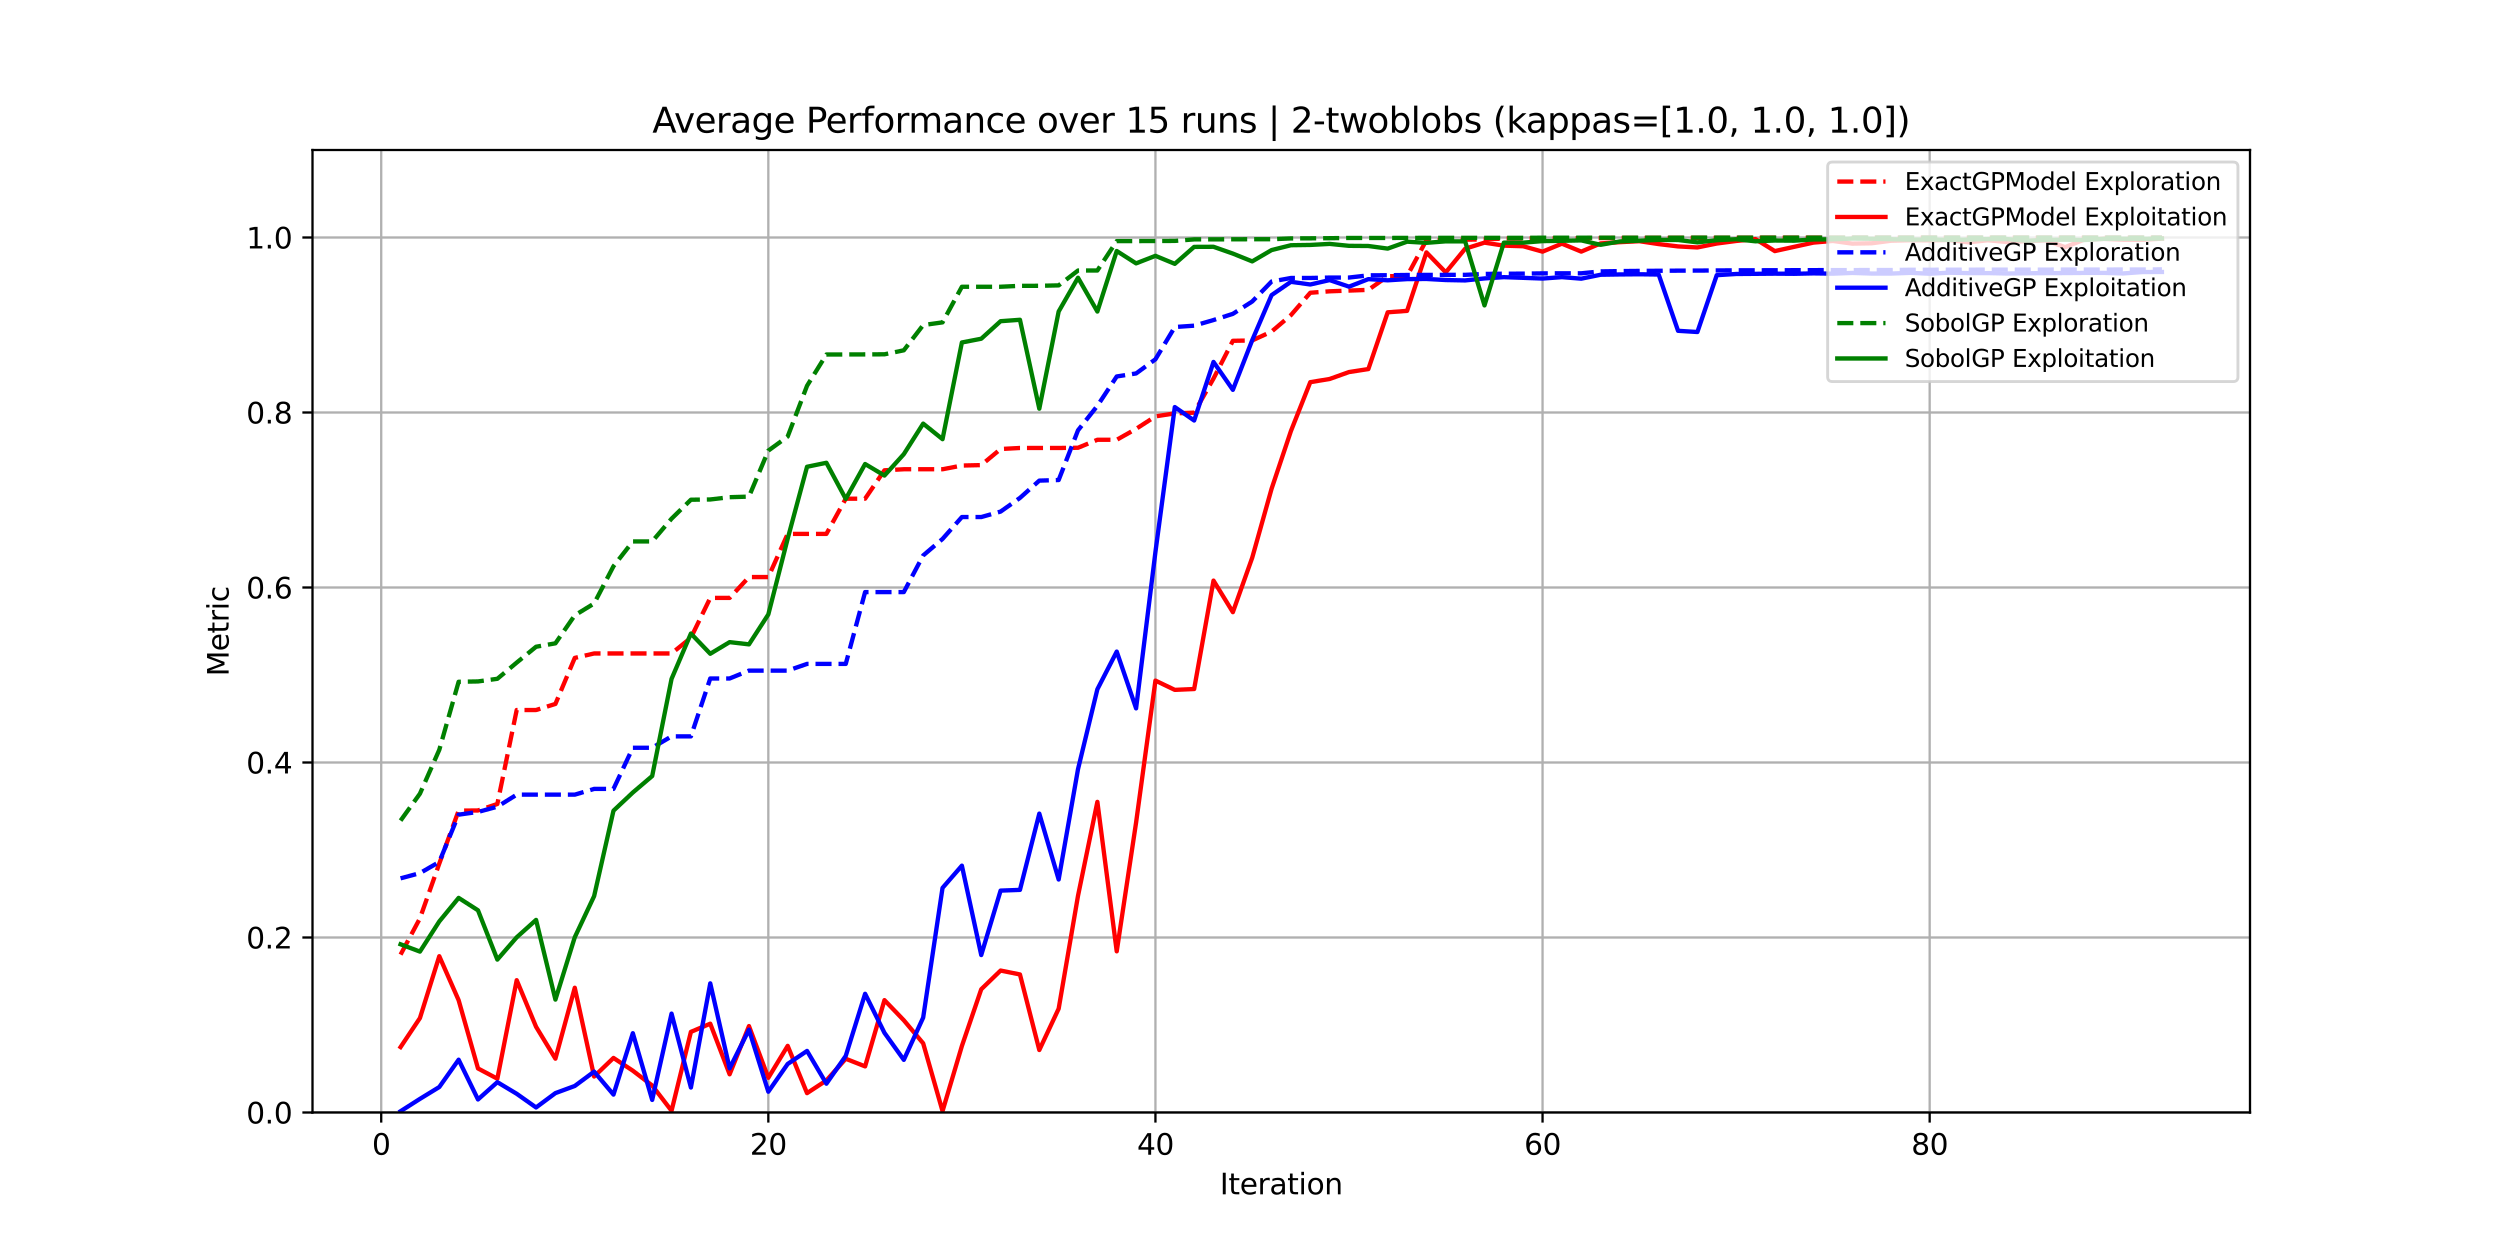 <?xml version="1.0" encoding="utf-8" standalone="no"?>
<!DOCTYPE svg PUBLIC "-//W3C//DTD SVG 1.1//EN"
  "http://www.w3.org/Graphics/SVG/1.1/DTD/svg11.dtd">
<svg xmlns:xlink="http://www.w3.org/1999/xlink" width="864pt" height="432pt" viewBox="0 0 864 432" xmlns="http://www.w3.org/2000/svg" version="1.1">
 <defs>
  <style type="text/css">*{stroke-linejoin: round; stroke-linecap: butt}</style>
 </defs>
 <g id="figure_1">
  <g id="patch_1">
   <path d="M 0 432 
L 864 432 
L 864 0 
L 0 0 
z
" style="fill: #ffffff"/>
  </g>
  <g id="axes_1">
   <g id="patch_2">
    <path d="M 108 384.48 
L 777.6 384.48 
L 777.6 51.84 
L 108 51.84 
z
" style="fill: #ffffff"/>
   </g>
   <g id="matplotlib.axis_1">
    <g id="xtick_1">
     <g id="line2d_1">
      <path d="M 131.747 384.48 
L 131.747 51.84 
" clip-path="url(#p38ae61800c)" style="fill: none; stroke: #b0b0b0; stroke-width: 0.8; stroke-linecap: square"/>
     </g>
     <g id="line2d_2">
      <defs>
       <path id="m8d8675d33b" d="M 0 0 
L 0 3.5 
" style="stroke: #000000; stroke-width: 0.8"/>
      </defs>
      <g>
       <use xlink:href="#m8d8675d33b" x="131.747" y="384.48" style="stroke: #000000; stroke-width: 0.8"/>
      </g>
     </g>
     <g id="text_1">
      <!-- 0 -->
      <g transform="translate(128.566 399.078) scale(0.1 -0.1)">
       <defs>
        <path id="DejaVuSans-30" d="M 2034 4250 
Q 1547 4250 1301 3770 
Q 1056 3291 1056 2328 
Q 1056 1369 1301 889 
Q 1547 409 2034 409 
Q 2525 409 2770 889 
Q 3016 1369 3016 2328 
Q 3016 3291 2770 3770 
Q 2525 4250 2034 4250 
z
M 2034 4750 
Q 2819 4750 3233 4129 
Q 3647 3509 3647 2328 
Q 3647 1150 3233 529 
Q 2819 -91 2034 -91 
Q 1250 -91 836 529 
Q 422 1150 422 2328 
Q 422 3509 836 4129 
Q 1250 4750 2034 4750 
z
" transform="scale(0.016)"/>
       </defs>
       <use xlink:href="#DejaVuSans-30"/>
      </g>
     </g>
    </g>
    <g id="xtick_2">
     <g id="line2d_3">
      <path d="M 265.533 384.48 
L 265.533 51.84 
" clip-path="url(#p38ae61800c)" style="fill: none; stroke: #b0b0b0; stroke-width: 0.8; stroke-linecap: square"/>
     </g>
     <g id="line2d_4">
      <g>
       <use xlink:href="#m8d8675d33b" x="265.533" y="384.48" style="stroke: #000000; stroke-width: 0.8"/>
      </g>
     </g>
     <g id="text_2">
      <!-- 20 -->
      <g transform="translate(259.171 399.078) scale(0.1 -0.1)">
       <defs>
        <path id="DejaVuSans-32" d="M 1228 531 
L 3431 531 
L 3431 0 
L 469 0 
L 469 531 
Q 828 903 1448 1529 
Q 2069 2156 2228 2338 
Q 2531 2678 2651 2914 
Q 2772 3150 2772 3378 
Q 2772 3750 2511 3984 
Q 2250 4219 1831 4219 
Q 1534 4219 1204 4116 
Q 875 4013 500 3803 
L 500 4441 
Q 881 4594 1212 4672 
Q 1544 4750 1819 4750 
Q 2544 4750 2975 4387 
Q 3406 4025 3406 3419 
Q 3406 3131 3298 2873 
Q 3191 2616 2906 2266 
Q 2828 2175 2409 1742 
Q 1991 1309 1228 531 
z
" transform="scale(0.016)"/>
       </defs>
       <use xlink:href="#DejaVuSans-32"/>
       <use xlink:href="#DejaVuSans-30" transform="translate(63.623 0)"/>
      </g>
     </g>
    </g>
    <g id="xtick_3">
     <g id="line2d_5">
      <path d="M 399.319 384.48 
L 399.319 51.84 
" clip-path="url(#p38ae61800c)" style="fill: none; stroke: #b0b0b0; stroke-width: 0.8; stroke-linecap: square"/>
     </g>
     <g id="line2d_6">
      <g>
       <use xlink:href="#m8d8675d33b" x="399.319" y="384.48" style="stroke: #000000; stroke-width: 0.8"/>
      </g>
     </g>
     <g id="text_3">
      <!-- 40 -->
      <g transform="translate(392.957 399.078) scale(0.1 -0.1)">
       <defs>
        <path id="DejaVuSans-34" d="M 2419 4116 
L 825 1625 
L 2419 1625 
L 2419 4116 
z
M 2253 4666 
L 3047 4666 
L 3047 1625 
L 3713 1625 
L 3713 1100 
L 3047 1100 
L 3047 0 
L 2419 0 
L 2419 1100 
L 313 1100 
L 313 1709 
L 2253 4666 
z
" transform="scale(0.016)"/>
       </defs>
       <use xlink:href="#DejaVuSans-34"/>
       <use xlink:href="#DejaVuSans-30" transform="translate(63.623 0)"/>
      </g>
     </g>
    </g>
    <g id="xtick_4">
     <g id="line2d_7">
      <path d="M 533.106 384.48 
L 533.106 51.84 
" clip-path="url(#p38ae61800c)" style="fill: none; stroke: #b0b0b0; stroke-width: 0.8; stroke-linecap: square"/>
     </g>
     <g id="line2d_8">
      <g>
       <use xlink:href="#m8d8675d33b" x="533.106" y="384.48" style="stroke: #000000; stroke-width: 0.8"/>
      </g>
     </g>
     <g id="text_4">
      <!-- 60 -->
      <g transform="translate(526.743 399.078) scale(0.1 -0.1)">
       <defs>
        <path id="DejaVuSans-36" d="M 2113 2584 
Q 1688 2584 1439 2293 
Q 1191 2003 1191 1497 
Q 1191 994 1439 701 
Q 1688 409 2113 409 
Q 2538 409 2786 701 
Q 3034 994 3034 1497 
Q 3034 2003 2786 2293 
Q 2538 2584 2113 2584 
z
M 3366 4563 
L 3366 3988 
Q 3128 4100 2886 4159 
Q 2644 4219 2406 4219 
Q 1781 4219 1451 3797 
Q 1122 3375 1075 2522 
Q 1259 2794 1537 2939 
Q 1816 3084 2150 3084 
Q 2853 3084 3261 2657 
Q 3669 2231 3669 1497 
Q 3669 778 3244 343 
Q 2819 -91 2113 -91 
Q 1303 -91 875 529 
Q 447 1150 447 2328 
Q 447 3434 972 4092 
Q 1497 4750 2381 4750 
Q 2619 4750 2861 4703 
Q 3103 4656 3366 4563 
z
" transform="scale(0.016)"/>
       </defs>
       <use xlink:href="#DejaVuSans-36"/>
       <use xlink:href="#DejaVuSans-30" transform="translate(63.623 0)"/>
      </g>
     </g>
    </g>
    <g id="xtick_5">
     <g id="line2d_9">
      <path d="M 666.892 384.48 
L 666.892 51.84 
" clip-path="url(#p38ae61800c)" style="fill: none; stroke: #b0b0b0; stroke-width: 0.8; stroke-linecap: square"/>
     </g>
     <g id="line2d_10">
      <g>
       <use xlink:href="#m8d8675d33b" x="666.892" y="384.48" style="stroke: #000000; stroke-width: 0.8"/>
      </g>
     </g>
     <g id="text_5">
      <!-- 80 -->
      <g transform="translate(660.529 399.078) scale(0.1 -0.1)">
       <defs>
        <path id="DejaVuSans-38" d="M 2034 2216 
Q 1584 2216 1326 1975 
Q 1069 1734 1069 1313 
Q 1069 891 1326 650 
Q 1584 409 2034 409 
Q 2484 409 2743 651 
Q 3003 894 3003 1313 
Q 3003 1734 2745 1975 
Q 2488 2216 2034 2216 
z
M 1403 2484 
Q 997 2584 770 2862 
Q 544 3141 544 3541 
Q 544 4100 942 4425 
Q 1341 4750 2034 4750 
Q 2731 4750 3128 4425 
Q 3525 4100 3525 3541 
Q 3525 3141 3298 2862 
Q 3072 2584 2669 2484 
Q 3125 2378 3379 2068 
Q 3634 1759 3634 1313 
Q 3634 634 3220 271 
Q 2806 -91 2034 -91 
Q 1263 -91 848 271 
Q 434 634 434 1313 
Q 434 1759 690 2068 
Q 947 2378 1403 2484 
z
M 1172 3481 
Q 1172 3119 1398 2916 
Q 1625 2713 2034 2713 
Q 2441 2713 2670 2916 
Q 2900 3119 2900 3481 
Q 2900 3844 2670 4047 
Q 2441 4250 2034 4250 
Q 1625 4250 1398 4047 
Q 1172 3844 1172 3481 
z
" transform="scale(0.016)"/>
       </defs>
       <use xlink:href="#DejaVuSans-38"/>
       <use xlink:href="#DejaVuSans-30" transform="translate(63.623 0)"/>
      </g>
     </g>
    </g>
    <g id="text_6">
     <!-- Iteration -->
     <g transform="translate(421.591 412.757) scale(0.1 -0.1)">
      <defs>
       <path id="DejaVuSans-49" d="M 628 4666 
L 1259 4666 
L 1259 0 
L 628 0 
L 628 4666 
z
" transform="scale(0.016)"/>
       <path id="DejaVuSans-74" d="M 1172 4494 
L 1172 3500 
L 2356 3500 
L 2356 3053 
L 1172 3053 
L 1172 1153 
Q 1172 725 1289 603 
Q 1406 481 1766 481 
L 2356 481 
L 2356 0 
L 1766 0 
Q 1100 0 847 248 
Q 594 497 594 1153 
L 594 3053 
L 172 3053 
L 172 3500 
L 594 3500 
L 594 4494 
L 1172 4494 
z
" transform="scale(0.016)"/>
       <path id="DejaVuSans-65" d="M 3597 1894 
L 3597 1613 
L 953 1613 
Q 991 1019 1311 708 
Q 1631 397 2203 397 
Q 2534 397 2845 478 
Q 3156 559 3463 722 
L 3463 178 
Q 3153 47 2828 -22 
Q 2503 -91 2169 -91 
Q 1331 -91 842 396 
Q 353 884 353 1716 
Q 353 2575 817 3079 
Q 1281 3584 2069 3584 
Q 2775 3584 3186 3129 
Q 3597 2675 3597 1894 
z
M 3022 2063 
Q 3016 2534 2758 2815 
Q 2500 3097 2075 3097 
Q 1594 3097 1305 2825 
Q 1016 2553 972 2059 
L 3022 2063 
z
" transform="scale(0.016)"/>
       <path id="DejaVuSans-72" d="M 2631 2963 
Q 2534 3019 2420 3045 
Q 2306 3072 2169 3072 
Q 1681 3072 1420 2755 
Q 1159 2438 1159 1844 
L 1159 0 
L 581 0 
L 581 3500 
L 1159 3500 
L 1159 2956 
Q 1341 3275 1631 3429 
Q 1922 3584 2338 3584 
Q 2397 3584 2469 3576 
Q 2541 3569 2628 3553 
L 2631 2963 
z
" transform="scale(0.016)"/>
       <path id="DejaVuSans-61" d="M 2194 1759 
Q 1497 1759 1228 1600 
Q 959 1441 959 1056 
Q 959 750 1161 570 
Q 1363 391 1709 391 
Q 2188 391 2477 730 
Q 2766 1069 2766 1631 
L 2766 1759 
L 2194 1759 
z
M 3341 1997 
L 3341 0 
L 2766 0 
L 2766 531 
Q 2569 213 2275 61 
Q 1981 -91 1556 -91 
Q 1019 -91 701 211 
Q 384 513 384 1019 
Q 384 1609 779 1909 
Q 1175 2209 1959 2209 
L 2766 2209 
L 2766 2266 
Q 2766 2663 2505 2880 
Q 2244 3097 1772 3097 
Q 1472 3097 1187 3025 
Q 903 2953 641 2809 
L 641 3341 
Q 956 3463 1253 3523 
Q 1550 3584 1831 3584 
Q 2591 3584 2966 3190 
Q 3341 2797 3341 1997 
z
" transform="scale(0.016)"/>
       <path id="DejaVuSans-69" d="M 603 3500 
L 1178 3500 
L 1178 0 
L 603 0 
L 603 3500 
z
M 603 4863 
L 1178 4863 
L 1178 4134 
L 603 4134 
L 603 4863 
z
" transform="scale(0.016)"/>
       <path id="DejaVuSans-6f" d="M 1959 3097 
Q 1497 3097 1228 2736 
Q 959 2375 959 1747 
Q 959 1119 1226 758 
Q 1494 397 1959 397 
Q 2419 397 2687 759 
Q 2956 1122 2956 1747 
Q 2956 2369 2687 2733 
Q 2419 3097 1959 3097 
z
M 1959 3584 
Q 2709 3584 3137 3096 
Q 3566 2609 3566 1747 
Q 3566 888 3137 398 
Q 2709 -91 1959 -91 
Q 1206 -91 779 398 
Q 353 888 353 1747 
Q 353 2609 779 3096 
Q 1206 3584 1959 3584 
z
" transform="scale(0.016)"/>
       <path id="DejaVuSans-6e" d="M 3513 2113 
L 3513 0 
L 2938 0 
L 2938 2094 
Q 2938 2591 2744 2837 
Q 2550 3084 2163 3084 
Q 1697 3084 1428 2787 
Q 1159 2491 1159 1978 
L 1159 0 
L 581 0 
L 581 3500 
L 1159 3500 
L 1159 2956 
Q 1366 3272 1645 3428 
Q 1925 3584 2291 3584 
Q 2894 3584 3203 3211 
Q 3513 2838 3513 2113 
z
" transform="scale(0.016)"/>
      </defs>
      <use xlink:href="#DejaVuSans-49"/>
      <use xlink:href="#DejaVuSans-74" transform="translate(29.492 0)"/>
      <use xlink:href="#DejaVuSans-65" transform="translate(68.701 0)"/>
      <use xlink:href="#DejaVuSans-72" transform="translate(130.225 0)"/>
      <use xlink:href="#DejaVuSans-61" transform="translate(171.338 0)"/>
      <use xlink:href="#DejaVuSans-74" transform="translate(232.617 0)"/>
      <use xlink:href="#DejaVuSans-69" transform="translate(271.826 0)"/>
      <use xlink:href="#DejaVuSans-6f" transform="translate(299.609 0)"/>
      <use xlink:href="#DejaVuSans-6e" transform="translate(360.791 0)"/>
     </g>
    </g>
   </g>
   <g id="matplotlib.axis_2">
    <g id="ytick_1">
     <g id="line2d_11">
      <path d="M 108 384.48 
L 777.6 384.48 
" clip-path="url(#p38ae61800c)" style="fill: none; stroke: #b0b0b0; stroke-width: 0.8; stroke-linecap: square"/>
     </g>
     <g id="line2d_12">
      <defs>
       <path id="m51f701e94b" d="M 0 0 
L -3.5 0 
" style="stroke: #000000; stroke-width: 0.8"/>
      </defs>
      <g>
       <use xlink:href="#m51f701e94b" x="108" y="384.48" style="stroke: #000000; stroke-width: 0.8"/>
      </g>
     </g>
     <g id="text_7">
      <!-- 0.0 -->
      <g transform="translate(85.097 388.279) scale(0.1 -0.1)">
       <defs>
        <path id="DejaVuSans-2e" d="M 684 794 
L 1344 794 
L 1344 0 
L 684 0 
L 684 794 
z
" transform="scale(0.016)"/>
       </defs>
       <use xlink:href="#DejaVuSans-30"/>
       <use xlink:href="#DejaVuSans-2e" transform="translate(63.623 0)"/>
       <use xlink:href="#DejaVuSans-30" transform="translate(95.41 0)"/>
      </g>
     </g>
    </g>
    <g id="ytick_2">
     <g id="line2d_13">
      <path d="M 108 324 
L 777.6 324 
" clip-path="url(#p38ae61800c)" style="fill: none; stroke: #b0b0b0; stroke-width: 0.8; stroke-linecap: square"/>
     </g>
     <g id="line2d_14">
      <g>
       <use xlink:href="#m51f701e94b" x="108" y="324" style="stroke: #000000; stroke-width: 0.8"/>
      </g>
     </g>
     <g id="text_8">
      <!-- 0.2 -->
      <g transform="translate(85.097 327.799) scale(0.1 -0.1)">
       <use xlink:href="#DejaVuSans-30"/>
       <use xlink:href="#DejaVuSans-2e" transform="translate(63.623 0)"/>
       <use xlink:href="#DejaVuSans-32" transform="translate(95.41 0)"/>
      </g>
     </g>
    </g>
    <g id="ytick_3">
     <g id="line2d_15">
      <path d="M 108 263.52 
L 777.6 263.52 
" clip-path="url(#p38ae61800c)" style="fill: none; stroke: #b0b0b0; stroke-width: 0.8; stroke-linecap: square"/>
     </g>
     <g id="line2d_16">
      <g>
       <use xlink:href="#m51f701e94b" x="108" y="263.52" style="stroke: #000000; stroke-width: 0.8"/>
      </g>
     </g>
     <g id="text_9">
      <!-- 0.4 -->
      <g transform="translate(85.097 267.319) scale(0.1 -0.1)">
       <use xlink:href="#DejaVuSans-30"/>
       <use xlink:href="#DejaVuSans-2e" transform="translate(63.623 0)"/>
       <use xlink:href="#DejaVuSans-34" transform="translate(95.41 0)"/>
      </g>
     </g>
    </g>
    <g id="ytick_4">
     <g id="line2d_17">
      <path d="M 108 203.04 
L 777.6 203.04 
" clip-path="url(#p38ae61800c)" style="fill: none; stroke: #b0b0b0; stroke-width: 0.8; stroke-linecap: square"/>
     </g>
     <g id="line2d_18">
      <g>
       <use xlink:href="#m51f701e94b" x="108" y="203.04" style="stroke: #000000; stroke-width: 0.8"/>
      </g>
     </g>
     <g id="text_10">
      <!-- 0.6 -->
      <g transform="translate(85.097 206.839) scale(0.1 -0.1)">
       <use xlink:href="#DejaVuSans-30"/>
       <use xlink:href="#DejaVuSans-2e" transform="translate(63.623 0)"/>
       <use xlink:href="#DejaVuSans-36" transform="translate(95.41 0)"/>
      </g>
     </g>
    </g>
    <g id="ytick_5">
     <g id="line2d_19">
      <path d="M 108 142.56 
L 777.6 142.56 
" clip-path="url(#p38ae61800c)" style="fill: none; stroke: #b0b0b0; stroke-width: 0.8; stroke-linecap: square"/>
     </g>
     <g id="line2d_20">
      <g>
       <use xlink:href="#m51f701e94b" x="108" y="142.56" style="stroke: #000000; stroke-width: 0.8"/>
      </g>
     </g>
     <g id="text_11">
      <!-- 0.8 -->
      <g transform="translate(85.097 146.359) scale(0.1 -0.1)">
       <use xlink:href="#DejaVuSans-30"/>
       <use xlink:href="#DejaVuSans-2e" transform="translate(63.623 0)"/>
       <use xlink:href="#DejaVuSans-38" transform="translate(95.41 0)"/>
      </g>
     </g>
    </g>
    <g id="ytick_6">
     <g id="line2d_21">
      <path d="M 108 82.08 
L 777.6 82.08 
" clip-path="url(#p38ae61800c)" style="fill: none; stroke: #b0b0b0; stroke-width: 0.8; stroke-linecap: square"/>
     </g>
     <g id="line2d_22">
      <g>
       <use xlink:href="#m51f701e94b" x="108" y="82.08" style="stroke: #000000; stroke-width: 0.8"/>
      </g>
     </g>
     <g id="text_12">
      <!-- 1.0 -->
      <g transform="translate(85.097 85.879) scale(0.1 -0.1)">
       <defs>
        <path id="DejaVuSans-31" d="M 794 531 
L 1825 531 
L 1825 4091 
L 703 3866 
L 703 4441 
L 1819 4666 
L 2450 4666 
L 2450 531 
L 3481 531 
L 3481 0 
L 794 0 
L 794 531 
z
" transform="scale(0.016)"/>
       </defs>
       <use xlink:href="#DejaVuSans-31"/>
       <use xlink:href="#DejaVuSans-2e" transform="translate(63.623 0)"/>
       <use xlink:href="#DejaVuSans-30" transform="translate(95.41 0)"/>
      </g>
     </g>
    </g>
    <g id="text_13">
     <!-- Metric -->
     <g transform="translate(79.017 233.705) rotate(-90) scale(0.1 -0.1)">
      <defs>
       <path id="DejaVuSans-4d" d="M 628 4666 
L 1569 4666 
L 2759 1491 
L 3956 4666 
L 4897 4666 
L 4897 0 
L 4281 0 
L 4281 4097 
L 3078 897 
L 2444 897 
L 1241 4097 
L 1241 0 
L 628 0 
L 628 4666 
z
" transform="scale(0.016)"/>
       <path id="DejaVuSans-63" d="M 3122 3366 
L 3122 2828 
Q 2878 2963 2633 3030 
Q 2388 3097 2138 3097 
Q 1578 3097 1268 2742 
Q 959 2388 959 1747 
Q 959 1106 1268 751 
Q 1578 397 2138 397 
Q 2388 397 2633 464 
Q 2878 531 3122 666 
L 3122 134 
Q 2881 22 2623 -34 
Q 2366 -91 2075 -91 
Q 1284 -91 818 406 
Q 353 903 353 1747 
Q 353 2603 823 3093 
Q 1294 3584 2113 3584 
Q 2378 3584 2631 3529 
Q 2884 3475 3122 3366 
z
" transform="scale(0.016)"/>
      </defs>
      <use xlink:href="#DejaVuSans-4d"/>
      <use xlink:href="#DejaVuSans-65" transform="translate(86.279 0)"/>
      <use xlink:href="#DejaVuSans-74" transform="translate(147.803 0)"/>
      <use xlink:href="#DejaVuSans-72" transform="translate(187.012 0)"/>
      <use xlink:href="#DejaVuSans-69" transform="translate(228.125 0)"/>
      <use xlink:href="#DejaVuSans-63" transform="translate(255.908 0)"/>
     </g>
    </g>
   </g>
   <g id="line2d_23">
    <path d="M 138.436 329.917 
L 145.126 317.393 
L 151.815 298.454 
L 158.504 280.164 
L 165.194 280.095 
L 171.883 277.854 
L 178.572 245.379 
L 185.262 245.379 
L 191.951 243.279 
L 198.64 227.373 
L 205.329 225.837 
L 212.019 225.837 
L 218.708 225.837 
L 225.397 225.837 
L 232.087 225.837 
L 238.776 220.406 
L 245.465 206.635 
L 252.155 206.635 
L 258.844 199.436 
L 265.533 199.436 
L 272.223 184.511 
L 278.912 184.511 
L 285.601 184.511 
L 292.291 172.344 
L 298.98 172.344 
L 305.669 162.538 
L 312.358 162.174 
L 319.048 162.174 
L 325.737 162.174 
L 332.426 160.893 
L 339.116 160.738 
L 345.805 155.18 
L 352.494 154.819 
L 359.184 154.819 
L 365.873 154.819 
L 372.562 154.748 
L 379.252 151.992 
L 385.941 151.992 
L 392.63 148.21 
L 399.319 143.895 
L 406.009 142.861 
L 412.698 142.62 
L 419.387 130.826 
L 426.077 117.783 
L 432.766 117.659 
L 439.455 114.595 
L 446.145 108.903 
L 452.834 101.176 
L 459.523 100.676 
L 466.213 100.425 
L 472.902 100.179 
L 479.591 95.459 
L 486.281 95.43 
L 492.97 83.008 
L 499.659 82.963 
L 506.348 82.844 
L 513.038 82.736 
L 519.727 82.457 
L 526.416 82.42 
L 533.106 82.406 
L 539.795 82.345 
L 546.484 82.316 
L 553.174 82.266 
L 559.863 82.245 
L 566.552 82.236 
L 573.242 82.219 
L 579.931 82.219 
L 586.62 82.219 
L 593.309 82.215 
L 599.999 82.205 
L 606.688 82.188 
L 613.377 82.178 
L 620.067 82.175 
L 626.756 82.175 
L 633.445 82.164 
L 640.135 82.161 
L 646.824 82.16 
L 653.513 82.16 
L 660.203 82.157 
L 666.892 82.157 
L 673.581 82.153 
L 680.271 82.148 
L 686.96 82.148 
L 693.649 82.148 
L 700.338 82.148 
L 707.028 82.148 
L 713.717 82.147 
L 720.406 82.143 
L 727.096 82.141 
L 733.785 82.141 
L 740.474 82.141 
L 747.164 82.141 
" clip-path="url(#p38ae61800c)" style="fill: none; stroke-dasharray: 5.55,2.4; stroke-dashoffset: 0; stroke: #ff0000; stroke-width: 1.5"/>
   </g>
   <g id="line2d_24">
    <path d="M 138.436 361.868 
L 145.126 351.847 
L 151.815 330.469 
L 158.504 345.674 
L 165.194 369.257 
L 171.883 372.8 
L 178.572 338.758 
L 185.262 354.853 
L 191.951 365.872 
L 198.64 341.372 
L 205.329 372.038 
L 212.019 365.628 
L 218.708 370.035 
L 225.397 375.157 
L 232.087 383.882 
L 238.776 356.613 
L 245.465 353.791 
L 252.155 371.276 
L 258.844 354.622 
L 265.533 372.487 
L 272.223 361.456 
L 278.912 377.788 
L 285.601 373.401 
L 292.291 365.91 
L 298.98 368.54 
L 305.669 345.648 
L 312.358 352.606 
L 319.048 360.572 
L 325.737 384.003 
L 332.426 361.509 
L 339.116 341.89 
L 345.805 335.422 
L 352.494 336.771 
L 359.184 362.882 
L 365.873 348.604 
L 372.562 309.574 
L 379.252 277.134 
L 385.941 328.771 
L 392.63 284.283 
L 399.319 235.217 
L 406.009 238.42 
L 412.698 238.127 
L 419.387 200.66 
L 426.077 211.563 
L 432.766 192.743 
L 439.455 168.927 
L 446.145 148.965 
L 452.834 132.07 
L 459.523 130.975 
L 466.213 128.582 
L 472.902 127.548 
L 479.591 107.931 
L 486.281 107.43 
L 492.97 87.234 
L 499.659 94.134 
L 506.348 85.964 
L 513.038 83.858 
L 519.727 84.894 
L 526.416 85.104 
L 533.106 86.969 
L 539.795 84.212 
L 546.484 86.959 
L 553.174 84.122 
L 559.863 83.692 
L 566.552 83.354 
L 573.242 84.357 
L 579.931 85.159 
L 586.62 85.52 
L 593.309 84.165 
L 599.999 83.278 
L 606.688 82.626 
L 613.377 86.775 
L 620.067 85.303 
L 626.756 83.838 
L 633.445 83.269 
L 640.135 84.198 
L 646.824 84.08 
L 653.513 83.202 
L 660.203 83.027 
L 666.892 83.078 
L 673.581 82.94 
L 680.271 83.744 
L 686.96 83.038 
L 693.649 83.632 
L 700.338 83.349 
L 707.028 83.048 
L 713.717 85.416 
L 720.406 82.763 
L 727.096 82.565 
L 733.785 82.856 
L 740.474 82.889 
L 747.164 82.474 
" clip-path="url(#p38ae61800c)" style="fill: none; stroke: #ff0000; stroke-width: 1.5; stroke-linecap: square"/>
   </g>
   <g id="line2d_25">
    <path d="M 138.436 303.549 
L 145.126 301.756 
L 151.815 297.879 
L 158.504 281.547 
L 165.194 280.607 
L 171.883 278.799 
L 178.572 274.633 
L 185.262 274.633 
L 191.951 274.633 
L 198.64 274.633 
L 205.329 272.647 
L 212.019 272.647 
L 218.708 258.421 
L 225.397 258.421 
L 232.087 254.484 
L 238.776 254.484 
L 245.465 234.485 
L 252.155 234.485 
L 258.844 231.766 
L 265.533 231.766 
L 272.223 231.766 
L 278.912 229.448 
L 285.601 229.448 
L 292.291 229.448 
L 298.98 204.623 
L 305.669 204.623 
L 312.358 204.623 
L 319.048 191.963 
L 325.737 186.255 
L 332.426 178.696 
L 339.116 178.696 
L 345.805 176.805 
L 352.494 172.078 
L 359.184 166.101 
L 365.873 165.892 
L 372.562 148.715 
L 379.252 140.255 
L 385.941 130.107 
L 392.63 129.064 
L 399.319 124.168 
L 406.009 113.02 
L 412.698 112.553 
L 419.387 110.605 
L 426.077 108.465 
L 432.766 104.197 
L 439.455 97.3 
L 446.145 96.071 
L 452.834 96.064 
L 459.523 95.927 
L 466.213 95.919 
L 472.902 95.156 
L 479.591 95.12 
L 486.281 95.034 
L 492.97 95.014 
L 499.659 94.994 
L 506.348 94.988 
L 513.038 94.677 
L 519.727 94.591 
L 526.416 94.576 
L 533.106 94.474 
L 539.795 94.457 
L 546.484 94.456 
L 553.174 93.795 
L 559.863 93.689 
L 566.552 93.626 
L 573.242 93.58 
L 579.931 93.538 
L 586.62 93.512 
L 593.309 93.468 
L 599.999 93.43 
L 606.688 93.416 
L 613.377 93.391 
L 620.067 93.381 
L 626.756 93.363 
L 633.445 93.347 
L 640.135 93.341 
L 646.824 93.331 
L 653.513 93.324 
L 660.203 93.232 
L 666.892 93.224 
L 673.581 93.215 
L 680.271 93.203 
L 686.96 93.192 
L 693.649 93.184 
L 700.338 93.182 
L 707.028 93.179 
L 713.717 93.168 
L 720.406 93.165 
L 727.096 93.157 
L 733.785 93.148 
L 740.474 93.144 
L 747.164 93.092 
" clip-path="url(#p38ae61800c)" style="fill: none; stroke-dasharray: 5.55,2.4; stroke-dashoffset: 0; stroke: #0000ff; stroke-width: 1.5"/>
   </g>
   <g id="line2d_26">
    <path d="M 138.436 384.039 
L 145.126 379.777 
L 151.815 375.679 
L 158.504 366.238 
L 165.194 379.974 
L 171.883 373.998 
L 178.572 378.011 
L 185.262 382.738 
L 191.951 377.778 
L 198.64 375.312 
L 205.329 370.356 
L 212.019 378.288 
L 218.708 357.083 
L 225.397 380.124 
L 232.087 350.312 
L 238.776 375.846 
L 245.465 339.856 
L 252.155 369.224 
L 258.844 355.87 
L 265.533 377.289 
L 272.223 367.702 
L 278.912 363.205 
L 285.601 374.524 
L 292.291 364.926 
L 298.98 343.457 
L 305.669 356.954 
L 312.358 366.28 
L 319.048 351.682 
L 325.737 306.86 
L 332.426 299.175 
L 339.116 330.06 
L 345.805 307.795 
L 352.494 307.544 
L 359.184 281.191 
L 365.873 303.953 
L 372.562 265.809 
L 379.252 238.211 
L 385.941 225.193 
L 392.63 244.807 
L 399.319 190.751 
L 406.009 140.687 
L 412.698 145.325 
L 419.387 125.09 
L 426.077 134.725 
L 432.766 117.569 
L 439.455 101.995 
L 446.145 97.396 
L 452.834 98.319 
L 459.523 96.8 
L 466.213 99.068 
L 472.902 96.466 
L 479.591 96.876 
L 486.281 96.46 
L 492.97 96.407 
L 499.659 96.781 
L 506.348 96.915 
L 513.038 96.227 
L 519.727 95.786 
L 526.416 96.02 
L 533.106 96.266 
L 539.795 95.779 
L 546.484 96.312 
L 553.174 94.952 
L 559.863 94.847 
L 566.552 94.786 
L 573.242 94.877 
L 579.931 114.325 
L 586.62 114.742 
L 593.309 95.103 
L 599.999 94.689 
L 606.688 94.634 
L 613.377 94.573 
L 620.067 94.626 
L 626.756 94.477 
L 633.445 94.577 
L 640.135 94.321 
L 646.824 94.537 
L 653.513 94.543 
L 660.203 94.296 
L 666.892 94.594 
L 673.581 94.249 
L 680.271 94.383 
L 686.96 94.374 
L 693.649 94.525 
L 700.338 94.442 
L 707.028 94.389 
L 713.717 94.366 
L 720.406 94.316 
L 727.096 94.308 
L 733.785 94.498 
L 740.474 94.017 
L 747.164 93.989 
" clip-path="url(#p38ae61800c)" style="fill: none; stroke: #0000ff; stroke-width: 1.5; stroke-linecap: square"/>
   </g>
   <g id="line2d_27">
    <path d="M 138.436 283.602 
L 145.126 274.296 
L 151.815 259.138 
L 158.504 235.62 
L 165.194 235.503 
L 171.883 234.593 
L 178.572 228.989 
L 185.262 223.517 
L 191.951 222.333 
L 198.64 212.658 
L 205.329 208.562 
L 212.019 195.686 
L 218.708 187.116 
L 225.397 187.116 
L 232.087 179.258 
L 238.776 172.705 
L 245.465 172.617 
L 252.155 171.829 
L 258.844 171.629 
L 265.533 155.741 
L 272.223 150.858 
L 278.912 133.333 
L 285.601 122.526 
L 292.291 122.505 
L 298.98 122.48 
L 305.669 122.449 
L 312.358 121.064 
L 319.048 112.343 
L 325.737 111.411 
L 332.426 99.106 
L 339.116 99.099 
L 345.805 99.099 
L 352.494 98.782 
L 359.184 98.773 
L 365.873 98.626 
L 372.562 93.492 
L 379.252 93.483 
L 385.941 83.329 
L 392.63 83.318 
L 399.319 83.291 
L 406.009 83.259 
L 412.698 82.731 
L 419.387 82.722 
L 426.077 82.705 
L 432.766 82.682 
L 439.455 82.681 
L 446.145 82.401 
L 452.834 82.37 
L 459.523 82.322 
L 466.213 82.238 
L 472.902 82.238 
L 479.591 82.238 
L 486.281 82.214 
L 492.97 82.205 
L 499.659 82.204 
L 506.348 82.204 
L 513.038 82.196 
L 519.727 82.196 
L 526.416 82.192 
L 533.106 82.152 
L 539.795 82.152 
L 546.484 82.15 
L 553.174 82.145 
L 559.863 82.145 
L 566.552 82.145 
L 573.242 82.145 
L 579.931 82.145 
L 586.62 82.133 
L 593.309 82.13 
L 599.999 82.128 
L 606.688 82.128 
L 613.377 82.128 
L 620.067 82.128 
L 626.756 82.128 
L 633.445 82.124 
L 640.135 82.115 
L 646.824 82.114 
L 653.513 82.114 
L 660.203 82.114 
L 666.892 82.111 
L 673.581 82.111 
L 680.271 82.111 
L 686.96 82.111 
L 693.649 82.107 
L 700.338 82.105 
L 707.028 82.104 
L 713.717 82.103 
L 720.406 82.103 
L 727.096 82.099 
L 733.785 82.098 
L 740.474 82.096 
L 747.164 82.096 
" clip-path="url(#p38ae61800c)" style="fill: none; stroke-dasharray: 5.55,2.4; stroke-dashoffset: 0; stroke: #008000; stroke-width: 1.5"/>
   </g>
   <g id="line2d_28">
    <path d="M 138.436 326.348 
L 145.126 328.871 
L 151.815 318.452 
L 158.504 310.311 
L 165.194 314.606 
L 171.883 331.634 
L 178.572 323.928 
L 185.262 317.924 
L 191.951 345.457 
L 198.64 323.915 
L 205.329 309.698 
L 212.019 280.174 
L 218.708 273.888 
L 225.397 268.196 
L 232.087 234.63 
L 238.776 218.954 
L 245.465 225.939 
L 252.155 221.917 
L 258.844 222.695 
L 265.533 212.342 
L 272.223 186.17 
L 278.912 161.315 
L 285.601 159.936 
L 292.291 172.426 
L 298.98 160.364 
L 305.669 164.353 
L 312.358 156.954 
L 319.048 146.406 
L 325.737 151.775 
L 332.426 118.356 
L 339.116 117.066 
L 345.805 111.005 
L 352.494 110.517 
L 359.184 141.24 
L 365.873 107.653 
L 372.562 95.989 
L 379.252 107.666 
L 385.941 86.746 
L 392.63 91.02 
L 399.319 88.415 
L 406.009 91.186 
L 412.698 85.323 
L 419.387 85.289 
L 426.077 87.639 
L 432.766 90.338 
L 439.455 86.426 
L 446.145 84.752 
L 452.834 84.649 
L 459.523 84.291 
L 466.213 84.959 
L 472.902 85.016 
L 479.591 85.917 
L 486.281 83.526 
L 492.97 83.926 
L 499.659 83.406 
L 506.348 83.415 
L 513.038 105.549 
L 519.727 83.868 
L 526.416 83.856 
L 533.106 83.329 
L 539.795 83.227 
L 546.484 83.081 
L 553.174 84.602 
L 559.863 83.436 
L 566.552 83.178 
L 573.242 82.902 
L 579.931 82.947 
L 586.62 83.759 
L 593.309 83.012 
L 599.999 82.679 
L 606.688 83.395 
L 613.377 83.122 
L 620.067 83.179 
L 626.756 82.757 
L 633.445 82.717 
L 640.135 82.444 
L 646.824 82.513 
L 653.513 82.676 
L 660.203 82.82 
L 666.892 82.769 
L 673.581 82.898 
L 680.271 82.815 
L 686.96 82.618 
L 693.649 82.63 
L 700.338 83.197 
L 707.028 82.919 
L 713.717 82.829 
L 720.406 82.954 
L 727.096 82.534 
L 733.785 82.513 
L 740.474 82.569 
L 747.164 82.43 
" clip-path="url(#p38ae61800c)" style="fill: none; stroke: #008000; stroke-width: 1.5; stroke-linecap: square"/>
   </g>
   <g id="patch_3">
    <path d="M 108 384.48 
L 108 51.84 
" style="fill: none; stroke: #000000; stroke-width: 0.8; stroke-linejoin: miter; stroke-linecap: square"/>
   </g>
   <g id="patch_4">
    <path d="M 777.6 384.48 
L 777.6 51.84 
" style="fill: none; stroke: #000000; stroke-width: 0.8; stroke-linejoin: miter; stroke-linecap: square"/>
   </g>
   <g id="patch_5">
    <path d="M 108 384.48 
L 777.6 384.48 
" style="fill: none; stroke: #000000; stroke-width: 0.8; stroke-linejoin: miter; stroke-linecap: square"/>
   </g>
   <g id="patch_6">
    <path d="M 108 51.84 
L 777.6 51.84 
" style="fill: none; stroke: #000000; stroke-width: 0.8; stroke-linejoin: miter; stroke-linecap: square"/>
   </g>
   <g id="text_14">
    <!-- Average Performance over 15 runs | 2-twoblobs (kappas=[1.0, 1.0, 1.0]) -->
    <g transform="translate(225.454 45.84) scale(0.12 -0.12)">
     <defs>
      <path id="DejaVuSans-41" d="M 2188 4044 
L 1331 1722 
L 3047 1722 
L 2188 4044 
z
M 1831 4666 
L 2547 4666 
L 4325 0 
L 3669 0 
L 3244 1197 
L 1141 1197 
L 716 0 
L 50 0 
L 1831 4666 
z
" transform="scale(0.016)"/>
      <path id="DejaVuSans-76" d="M 191 3500 
L 800 3500 
L 1894 563 
L 2988 3500 
L 3597 3500 
L 2284 0 
L 1503 0 
L 191 3500 
z
" transform="scale(0.016)"/>
      <path id="DejaVuSans-67" d="M 2906 1791 
Q 2906 2416 2648 2759 
Q 2391 3103 1925 3103 
Q 1463 3103 1205 2759 
Q 947 2416 947 1791 
Q 947 1169 1205 825 
Q 1463 481 1925 481 
Q 2391 481 2648 825 
Q 2906 1169 2906 1791 
z
M 3481 434 
Q 3481 -459 3084 -895 
Q 2688 -1331 1869 -1331 
Q 1566 -1331 1297 -1286 
Q 1028 -1241 775 -1147 
L 775 -588 
Q 1028 -725 1275 -790 
Q 1522 -856 1778 -856 
Q 2344 -856 2625 -561 
Q 2906 -266 2906 331 
L 2906 616 
Q 2728 306 2450 153 
Q 2172 0 1784 0 
Q 1141 0 747 490 
Q 353 981 353 1791 
Q 353 2603 747 3093 
Q 1141 3584 1784 3584 
Q 2172 3584 2450 3431 
Q 2728 3278 2906 2969 
L 2906 3500 
L 3481 3500 
L 3481 434 
z
" transform="scale(0.016)"/>
      <path id="DejaVuSans-20" transform="scale(0.016)"/>
      <path id="DejaVuSans-50" d="M 1259 4147 
L 1259 2394 
L 2053 2394 
Q 2494 2394 2734 2622 
Q 2975 2850 2975 3272 
Q 2975 3691 2734 3919 
Q 2494 4147 2053 4147 
L 1259 4147 
z
M 628 4666 
L 2053 4666 
Q 2838 4666 3239 4311 
Q 3641 3956 3641 3272 
Q 3641 2581 3239 2228 
Q 2838 1875 2053 1875 
L 1259 1875 
L 1259 0 
L 628 0 
L 628 4666 
z
" transform="scale(0.016)"/>
      <path id="DejaVuSans-66" d="M 2375 4863 
L 2375 4384 
L 1825 4384 
Q 1516 4384 1395 4259 
Q 1275 4134 1275 3809 
L 1275 3500 
L 2222 3500 
L 2222 3053 
L 1275 3053 
L 1275 0 
L 697 0 
L 697 3053 
L 147 3053 
L 147 3500 
L 697 3500 
L 697 3744 
Q 697 4328 969 4595 
Q 1241 4863 1831 4863 
L 2375 4863 
z
" transform="scale(0.016)"/>
      <path id="DejaVuSans-6d" d="M 3328 2828 
Q 3544 3216 3844 3400 
Q 4144 3584 4550 3584 
Q 5097 3584 5394 3201 
Q 5691 2819 5691 2113 
L 5691 0 
L 5113 0 
L 5113 2094 
Q 5113 2597 4934 2840 
Q 4756 3084 4391 3084 
Q 3944 3084 3684 2787 
Q 3425 2491 3425 1978 
L 3425 0 
L 2847 0 
L 2847 2094 
Q 2847 2600 2669 2842 
Q 2491 3084 2119 3084 
Q 1678 3084 1418 2786 
Q 1159 2488 1159 1978 
L 1159 0 
L 581 0 
L 581 3500 
L 1159 3500 
L 1159 2956 
Q 1356 3278 1631 3431 
Q 1906 3584 2284 3584 
Q 2666 3584 2933 3390 
Q 3200 3197 3328 2828 
z
" transform="scale(0.016)"/>
      <path id="DejaVuSans-35" d="M 691 4666 
L 3169 4666 
L 3169 4134 
L 1269 4134 
L 1269 2991 
Q 1406 3038 1543 3061 
Q 1681 3084 1819 3084 
Q 2600 3084 3056 2656 
Q 3513 2228 3513 1497 
Q 3513 744 3044 326 
Q 2575 -91 1722 -91 
Q 1428 -91 1123 -41 
Q 819 9 494 109 
L 494 744 
Q 775 591 1075 516 
Q 1375 441 1709 441 
Q 2250 441 2565 725 
Q 2881 1009 2881 1497 
Q 2881 1984 2565 2268 
Q 2250 2553 1709 2553 
Q 1456 2553 1204 2497 
Q 953 2441 691 2322 
L 691 4666 
z
" transform="scale(0.016)"/>
      <path id="DejaVuSans-75" d="M 544 1381 
L 544 3500 
L 1119 3500 
L 1119 1403 
Q 1119 906 1312 657 
Q 1506 409 1894 409 
Q 2359 409 2629 706 
Q 2900 1003 2900 1516 
L 2900 3500 
L 3475 3500 
L 3475 0 
L 2900 0 
L 2900 538 
Q 2691 219 2414 64 
Q 2138 -91 1772 -91 
Q 1169 -91 856 284 
Q 544 659 544 1381 
z
M 1991 3584 
L 1991 3584 
z
" transform="scale(0.016)"/>
      <path id="DejaVuSans-73" d="M 2834 3397 
L 2834 2853 
Q 2591 2978 2328 3040 
Q 2066 3103 1784 3103 
Q 1356 3103 1142 2972 
Q 928 2841 928 2578 
Q 928 2378 1081 2264 
Q 1234 2150 1697 2047 
L 1894 2003 
Q 2506 1872 2764 1633 
Q 3022 1394 3022 966 
Q 3022 478 2636 193 
Q 2250 -91 1575 -91 
Q 1294 -91 989 -36 
Q 684 19 347 128 
L 347 722 
Q 666 556 975 473 
Q 1284 391 1588 391 
Q 1994 391 2212 530 
Q 2431 669 2431 922 
Q 2431 1156 2273 1281 
Q 2116 1406 1581 1522 
L 1381 1569 
Q 847 1681 609 1914 
Q 372 2147 372 2553 
Q 372 3047 722 3315 
Q 1072 3584 1716 3584 
Q 2034 3584 2315 3537 
Q 2597 3491 2834 3397 
z
" transform="scale(0.016)"/>
      <path id="DejaVuSans-7c" d="M 1344 4891 
L 1344 -1509 
L 813 -1509 
L 813 4891 
L 1344 4891 
z
" transform="scale(0.016)"/>
      <path id="DejaVuSans-2d" d="M 313 2009 
L 1997 2009 
L 1997 1497 
L 313 1497 
L 313 2009 
z
" transform="scale(0.016)"/>
      <path id="DejaVuSans-77" d="M 269 3500 
L 844 3500 
L 1563 769 
L 2278 3500 
L 2956 3500 
L 3675 769 
L 4391 3500 
L 4966 3500 
L 4050 0 
L 3372 0 
L 2619 2869 
L 1863 0 
L 1184 0 
L 269 3500 
z
" transform="scale(0.016)"/>
      <path id="DejaVuSans-62" d="M 3116 1747 
Q 3116 2381 2855 2742 
Q 2594 3103 2138 3103 
Q 1681 3103 1420 2742 
Q 1159 2381 1159 1747 
Q 1159 1113 1420 752 
Q 1681 391 2138 391 
Q 2594 391 2855 752 
Q 3116 1113 3116 1747 
z
M 1159 2969 
Q 1341 3281 1617 3432 
Q 1894 3584 2278 3584 
Q 2916 3584 3314 3078 
Q 3713 2572 3713 1747 
Q 3713 922 3314 415 
Q 2916 -91 2278 -91 
Q 1894 -91 1617 61 
Q 1341 213 1159 525 
L 1159 0 
L 581 0 
L 581 4863 
L 1159 4863 
L 1159 2969 
z
" transform="scale(0.016)"/>
      <path id="DejaVuSans-6c" d="M 603 4863 
L 1178 4863 
L 1178 0 
L 603 0 
L 603 4863 
z
" transform="scale(0.016)"/>
      <path id="DejaVuSans-28" d="M 1984 4856 
Q 1566 4138 1362 3434 
Q 1159 2731 1159 2009 
Q 1159 1288 1364 580 
Q 1569 -128 1984 -844 
L 1484 -844 
Q 1016 -109 783 600 
Q 550 1309 550 2009 
Q 550 2706 781 3412 
Q 1013 4119 1484 4856 
L 1984 4856 
z
" transform="scale(0.016)"/>
      <path id="DejaVuSans-6b" d="M 581 4863 
L 1159 4863 
L 1159 1991 
L 2875 3500 
L 3609 3500 
L 1753 1863 
L 3688 0 
L 2938 0 
L 1159 1709 
L 1159 0 
L 581 0 
L 581 4863 
z
" transform="scale(0.016)"/>
      <path id="DejaVuSans-70" d="M 1159 525 
L 1159 -1331 
L 581 -1331 
L 581 3500 
L 1159 3500 
L 1159 2969 
Q 1341 3281 1617 3432 
Q 1894 3584 2278 3584 
Q 2916 3584 3314 3078 
Q 3713 2572 3713 1747 
Q 3713 922 3314 415 
Q 2916 -91 2278 -91 
Q 1894 -91 1617 61 
Q 1341 213 1159 525 
z
M 3116 1747 
Q 3116 2381 2855 2742 
Q 2594 3103 2138 3103 
Q 1681 3103 1420 2742 
Q 1159 2381 1159 1747 
Q 1159 1113 1420 752 
Q 1681 391 2138 391 
Q 2594 391 2855 752 
Q 3116 1113 3116 1747 
z
" transform="scale(0.016)"/>
      <path id="DejaVuSans-3d" d="M 678 2906 
L 4684 2906 
L 4684 2381 
L 678 2381 
L 678 2906 
z
M 678 1631 
L 4684 1631 
L 4684 1100 
L 678 1100 
L 678 1631 
z
" transform="scale(0.016)"/>
      <path id="DejaVuSans-5b" d="M 550 4863 
L 1875 4863 
L 1875 4416 
L 1125 4416 
L 1125 -397 
L 1875 -397 
L 1875 -844 
L 550 -844 
L 550 4863 
z
" transform="scale(0.016)"/>
      <path id="DejaVuSans-2c" d="M 750 794 
L 1409 794 
L 1409 256 
L 897 -744 
L 494 -744 
L 750 256 
L 750 794 
z
" transform="scale(0.016)"/>
      <path id="DejaVuSans-5d" d="M 1947 4863 
L 1947 -844 
L 622 -844 
L 622 -397 
L 1369 -397 
L 1369 4416 
L 622 4416 
L 622 4863 
L 1947 4863 
z
" transform="scale(0.016)"/>
      <path id="DejaVuSans-29" d="M 513 4856 
L 1013 4856 
Q 1481 4119 1714 3412 
Q 1947 2706 1947 2009 
Q 1947 1309 1714 600 
Q 1481 -109 1013 -844 
L 513 -844 
Q 928 -128 1133 580 
Q 1338 1288 1338 2009 
Q 1338 2731 1133 3434 
Q 928 4138 513 4856 
z
" transform="scale(0.016)"/>
     </defs>
     <use xlink:href="#DejaVuSans-41"/>
     <use xlink:href="#DejaVuSans-76" transform="translate(62.533 0)"/>
     <use xlink:href="#DejaVuSans-65" transform="translate(121.713 0)"/>
     <use xlink:href="#DejaVuSans-72" transform="translate(183.236 0)"/>
     <use xlink:href="#DejaVuSans-61" transform="translate(224.35 0)"/>
     <use xlink:href="#DejaVuSans-67" transform="translate(285.629 0)"/>
     <use xlink:href="#DejaVuSans-65" transform="translate(349.105 0)"/>
     <use xlink:href="#DejaVuSans-20" transform="translate(410.629 0)"/>
     <use xlink:href="#DejaVuSans-50" transform="translate(442.416 0)"/>
     <use xlink:href="#DejaVuSans-65" transform="translate(499.094 0)"/>
     <use xlink:href="#DejaVuSans-72" transform="translate(560.617 0)"/>
     <use xlink:href="#DejaVuSans-66" transform="translate(601.73 0)"/>
     <use xlink:href="#DejaVuSans-6f" transform="translate(636.936 0)"/>
     <use xlink:href="#DejaVuSans-72" transform="translate(698.117 0)"/>
     <use xlink:href="#DejaVuSans-6d" transform="translate(737.48 0)"/>
     <use xlink:href="#DejaVuSans-61" transform="translate(834.893 0)"/>
     <use xlink:href="#DejaVuSans-6e" transform="translate(896.172 0)"/>
     <use xlink:href="#DejaVuSans-63" transform="translate(959.551 0)"/>
     <use xlink:href="#DejaVuSans-65" transform="translate(1014.531 0)"/>
     <use xlink:href="#DejaVuSans-20" transform="translate(1076.055 0)"/>
     <use xlink:href="#DejaVuSans-6f" transform="translate(1107.842 0)"/>
     <use xlink:href="#DejaVuSans-76" transform="translate(1169.023 0)"/>
     <use xlink:href="#DejaVuSans-65" transform="translate(1228.203 0)"/>
     <use xlink:href="#DejaVuSans-72" transform="translate(1289.727 0)"/>
     <use xlink:href="#DejaVuSans-20" transform="translate(1330.84 0)"/>
     <use xlink:href="#DejaVuSans-31" transform="translate(1362.627 0)"/>
     <use xlink:href="#DejaVuSans-35" transform="translate(1426.25 0)"/>
     <use xlink:href="#DejaVuSans-20" transform="translate(1489.873 0)"/>
     <use xlink:href="#DejaVuSans-72" transform="translate(1521.66 0)"/>
     <use xlink:href="#DejaVuSans-75" transform="translate(1562.773 0)"/>
     <use xlink:href="#DejaVuSans-6e" transform="translate(1626.152 0)"/>
     <use xlink:href="#DejaVuSans-73" transform="translate(1689.531 0)"/>
     <use xlink:href="#DejaVuSans-20" transform="translate(1741.631 0)"/>
     <use xlink:href="#DejaVuSans-7c" transform="translate(1773.418 0)"/>
     <use xlink:href="#DejaVuSans-20" transform="translate(1807.109 0)"/>
     <use xlink:href="#DejaVuSans-32" transform="translate(1838.896 0)"/>
     <use xlink:href="#DejaVuSans-2d" transform="translate(1902.52 0)"/>
     <use xlink:href="#DejaVuSans-74" transform="translate(1938.604 0)"/>
     <use xlink:href="#DejaVuSans-77" transform="translate(1977.812 0)"/>
     <use xlink:href="#DejaVuSans-6f" transform="translate(2059.6 0)"/>
     <use xlink:href="#DejaVuSans-62" transform="translate(2120.781 0)"/>
     <use xlink:href="#DejaVuSans-6c" transform="translate(2184.258 0)"/>
     <use xlink:href="#DejaVuSans-6f" transform="translate(2212.041 0)"/>
     <use xlink:href="#DejaVuSans-62" transform="translate(2273.223 0)"/>
     <use xlink:href="#DejaVuSans-73" transform="translate(2336.699 0)"/>
     <use xlink:href="#DejaVuSans-20" transform="translate(2388.799 0)"/>
     <use xlink:href="#DejaVuSans-28" transform="translate(2420.586 0)"/>
     <use xlink:href="#DejaVuSans-6b" transform="translate(2459.6 0)"/>
     <use xlink:href="#DejaVuSans-61" transform="translate(2515.76 0)"/>
     <use xlink:href="#DejaVuSans-70" transform="translate(2577.039 0)"/>
     <use xlink:href="#DejaVuSans-70" transform="translate(2640.516 0)"/>
     <use xlink:href="#DejaVuSans-61" transform="translate(2703.992 0)"/>
     <use xlink:href="#DejaVuSans-73" transform="translate(2765.271 0)"/>
     <use xlink:href="#DejaVuSans-3d" transform="translate(2817.371 0)"/>
     <use xlink:href="#DejaVuSans-5b" transform="translate(2901.16 0)"/>
     <use xlink:href="#DejaVuSans-31" transform="translate(2940.174 0)"/>
     <use xlink:href="#DejaVuSans-2e" transform="translate(3003.797 0)"/>
     <use xlink:href="#DejaVuSans-30" transform="translate(3035.584 0)"/>
     <use xlink:href="#DejaVuSans-2c" transform="translate(3099.207 0)"/>
     <use xlink:href="#DejaVuSans-20" transform="translate(3130.994 0)"/>
     <use xlink:href="#DejaVuSans-31" transform="translate(3162.781 0)"/>
     <use xlink:href="#DejaVuSans-2e" transform="translate(3226.404 0)"/>
     <use xlink:href="#DejaVuSans-30" transform="translate(3258.191 0)"/>
     <use xlink:href="#DejaVuSans-2c" transform="translate(3321.814 0)"/>
     <use xlink:href="#DejaVuSans-20" transform="translate(3353.602 0)"/>
     <use xlink:href="#DejaVuSans-31" transform="translate(3385.389 0)"/>
     <use xlink:href="#DejaVuSans-2e" transform="translate(3449.012 0)"/>
     <use xlink:href="#DejaVuSans-30" transform="translate(3480.799 0)"/>
     <use xlink:href="#DejaVuSans-5d" transform="translate(3544.422 0)"/>
     <use xlink:href="#DejaVuSans-29" transform="translate(3583.436 0)"/>
    </g>
   </g>
   <g id="legend_1">
    <g id="patch_7">
     <path d="M 633.298 131.865 
L 771.769 131.865 
Q 773.435 131.865 773.435 130.199 
L 773.435 57.671 
Q 773.435 56.005 771.769 56.005 
L 633.298 56.005 
Q 631.632 56.005 631.632 57.671 
L 631.632 130.199 
Q 631.632 131.865 633.298 131.865 
z
" style="fill: #ffffff; opacity: 0.8; stroke: #cccccc; stroke-linejoin: miter"/>
    </g>
    <g id="line2d_29">
     <path d="M 634.964 62.751 
L 643.294 62.751 
L 651.624 62.751 
" style="fill: none; stroke-dasharray: 5.55,2.4; stroke-dashoffset: 0; stroke: #ff0000; stroke-width: 1.5"/>
    </g>
    <g id="text_15">
     <!-- ExactGPModel Exploration -->
     <g transform="translate(658.288 65.666) scale(0.083 -0.083)">
      <defs>
       <path id="DejaVuSans-45" d="M 628 4666 
L 3578 4666 
L 3578 4134 
L 1259 4134 
L 1259 2753 
L 3481 2753 
L 3481 2222 
L 1259 2222 
L 1259 531 
L 3634 531 
L 3634 0 
L 628 0 
L 628 4666 
z
" transform="scale(0.016)"/>
       <path id="DejaVuSans-78" d="M 3513 3500 
L 2247 1797 
L 3578 0 
L 2900 0 
L 1881 1375 
L 863 0 
L 184 0 
L 1544 1831 
L 300 3500 
L 978 3500 
L 1906 2253 
L 2834 3500 
L 3513 3500 
z
" transform="scale(0.016)"/>
       <path id="DejaVuSans-47" d="M 3809 666 
L 3809 1919 
L 2778 1919 
L 2778 2438 
L 4434 2438 
L 4434 434 
Q 4069 175 3628 42 
Q 3188 -91 2688 -91 
Q 1594 -91 976 548 
Q 359 1188 359 2328 
Q 359 3472 976 4111 
Q 1594 4750 2688 4750 
Q 3144 4750 3555 4637 
Q 3966 4525 4313 4306 
L 4313 3634 
Q 3963 3931 3569 4081 
Q 3175 4231 2741 4231 
Q 1884 4231 1454 3753 
Q 1025 3275 1025 2328 
Q 1025 1384 1454 906 
Q 1884 428 2741 428 
Q 3075 428 3337 486 
Q 3600 544 3809 666 
z
" transform="scale(0.016)"/>
       <path id="DejaVuSans-64" d="M 2906 2969 
L 2906 4863 
L 3481 4863 
L 3481 0 
L 2906 0 
L 2906 525 
Q 2725 213 2448 61 
Q 2172 -91 1784 -91 
Q 1150 -91 751 415 
Q 353 922 353 1747 
Q 353 2572 751 3078 
Q 1150 3584 1784 3584 
Q 2172 3584 2448 3432 
Q 2725 3281 2906 2969 
z
M 947 1747 
Q 947 1113 1208 752 
Q 1469 391 1925 391 
Q 2381 391 2643 752 
Q 2906 1113 2906 1747 
Q 2906 2381 2643 2742 
Q 2381 3103 1925 3103 
Q 1469 3103 1208 2742 
Q 947 2381 947 1747 
z
" transform="scale(0.016)"/>
      </defs>
      <use xlink:href="#DejaVuSans-45"/>
      <use xlink:href="#DejaVuSans-78" transform="translate(63.184 0)"/>
      <use xlink:href="#DejaVuSans-61" transform="translate(122.363 0)"/>
      <use xlink:href="#DejaVuSans-63" transform="translate(183.643 0)"/>
      <use xlink:href="#DejaVuSans-74" transform="translate(238.623 0)"/>
      <use xlink:href="#DejaVuSans-47" transform="translate(277.832 0)"/>
      <use xlink:href="#DejaVuSans-50" transform="translate(355.322 0)"/>
      <use xlink:href="#DejaVuSans-4d" transform="translate(415.625 0)"/>
      <use xlink:href="#DejaVuSans-6f" transform="translate(501.904 0)"/>
      <use xlink:href="#DejaVuSans-64" transform="translate(563.086 0)"/>
      <use xlink:href="#DejaVuSans-65" transform="translate(626.562 0)"/>
      <use xlink:href="#DejaVuSans-6c" transform="translate(688.086 0)"/>
      <use xlink:href="#DejaVuSans-20" transform="translate(715.869 0)"/>
      <use xlink:href="#DejaVuSans-45" transform="translate(747.656 0)"/>
      <use xlink:href="#DejaVuSans-78" transform="translate(810.84 0)"/>
      <use xlink:href="#DejaVuSans-70" transform="translate(870.02 0)"/>
      <use xlink:href="#DejaVuSans-6c" transform="translate(933.496 0)"/>
      <use xlink:href="#DejaVuSans-6f" transform="translate(961.279 0)"/>
      <use xlink:href="#DejaVuSans-72" transform="translate(1022.461 0)"/>
      <use xlink:href="#DejaVuSans-61" transform="translate(1063.574 0)"/>
      <use xlink:href="#DejaVuSans-74" transform="translate(1124.854 0)"/>
      <use xlink:href="#DejaVuSans-69" transform="translate(1164.062 0)"/>
      <use xlink:href="#DejaVuSans-6f" transform="translate(1191.846 0)"/>
      <use xlink:href="#DejaVuSans-6e" transform="translate(1253.027 0)"/>
     </g>
    </g>
    <g id="line2d_30">
     <path d="M 634.964 74.978 
L 643.294 74.978 
L 651.624 74.978 
" style="fill: none; stroke: #ff0000; stroke-width: 1.5; stroke-linecap: square"/>
    </g>
    <g id="text_16">
     <!-- ExactGPModel Exploitation -->
     <g transform="translate(658.288 77.893) scale(0.083 -0.083)">
      <use xlink:href="#DejaVuSans-45"/>
      <use xlink:href="#DejaVuSans-78" transform="translate(63.184 0)"/>
      <use xlink:href="#DejaVuSans-61" transform="translate(122.363 0)"/>
      <use xlink:href="#DejaVuSans-63" transform="translate(183.643 0)"/>
      <use xlink:href="#DejaVuSans-74" transform="translate(238.623 0)"/>
      <use xlink:href="#DejaVuSans-47" transform="translate(277.832 0)"/>
      <use xlink:href="#DejaVuSans-50" transform="translate(355.322 0)"/>
      <use xlink:href="#DejaVuSans-4d" transform="translate(415.625 0)"/>
      <use xlink:href="#DejaVuSans-6f" transform="translate(501.904 0)"/>
      <use xlink:href="#DejaVuSans-64" transform="translate(563.086 0)"/>
      <use xlink:href="#DejaVuSans-65" transform="translate(626.562 0)"/>
      <use xlink:href="#DejaVuSans-6c" transform="translate(688.086 0)"/>
      <use xlink:href="#DejaVuSans-20" transform="translate(715.869 0)"/>
      <use xlink:href="#DejaVuSans-45" transform="translate(747.656 0)"/>
      <use xlink:href="#DejaVuSans-78" transform="translate(810.84 0)"/>
      <use xlink:href="#DejaVuSans-70" transform="translate(870.02 0)"/>
      <use xlink:href="#DejaVuSans-6c" transform="translate(933.496 0)"/>
      <use xlink:href="#DejaVuSans-6f" transform="translate(961.279 0)"/>
      <use xlink:href="#DejaVuSans-69" transform="translate(1022.461 0)"/>
      <use xlink:href="#DejaVuSans-74" transform="translate(1050.244 0)"/>
      <use xlink:href="#DejaVuSans-61" transform="translate(1089.453 0)"/>
      <use xlink:href="#DejaVuSans-74" transform="translate(1150.732 0)"/>
      <use xlink:href="#DejaVuSans-69" transform="translate(1189.941 0)"/>
      <use xlink:href="#DejaVuSans-6f" transform="translate(1217.725 0)"/>
      <use xlink:href="#DejaVuSans-6e" transform="translate(1278.906 0)"/>
     </g>
    </g>
    <g id="line2d_31">
     <path d="M 634.964 87.205 
L 643.294 87.205 
L 651.624 87.205 
" style="fill: none; stroke-dasharray: 5.55,2.4; stroke-dashoffset: 0; stroke: #0000ff; stroke-width: 1.5"/>
    </g>
    <g id="text_17">
     <!-- AdditiveGP Exploration -->
     <g transform="translate(658.288 90.12) scale(0.083 -0.083)">
      <use xlink:href="#DejaVuSans-41"/>
      <use xlink:href="#DejaVuSans-64" transform="translate(66.658 0)"/>
      <use xlink:href="#DejaVuSans-64" transform="translate(130.135 0)"/>
      <use xlink:href="#DejaVuSans-69" transform="translate(193.611 0)"/>
      <use xlink:href="#DejaVuSans-74" transform="translate(221.395 0)"/>
      <use xlink:href="#DejaVuSans-69" transform="translate(260.604 0)"/>
      <use xlink:href="#DejaVuSans-76" transform="translate(288.387 0)"/>
      <use xlink:href="#DejaVuSans-65" transform="translate(347.566 0)"/>
      <use xlink:href="#DejaVuSans-47" transform="translate(409.09 0)"/>
      <use xlink:href="#DejaVuSans-50" transform="translate(486.58 0)"/>
      <use xlink:href="#DejaVuSans-20" transform="translate(546.883 0)"/>
      <use xlink:href="#DejaVuSans-45" transform="translate(578.67 0)"/>
      <use xlink:href="#DejaVuSans-78" transform="translate(641.854 0)"/>
      <use xlink:href="#DejaVuSans-70" transform="translate(701.033 0)"/>
      <use xlink:href="#DejaVuSans-6c" transform="translate(764.51 0)"/>
      <use xlink:href="#DejaVuSans-6f" transform="translate(792.293 0)"/>
      <use xlink:href="#DejaVuSans-72" transform="translate(853.475 0)"/>
      <use xlink:href="#DejaVuSans-61" transform="translate(894.588 0)"/>
      <use xlink:href="#DejaVuSans-74" transform="translate(955.867 0)"/>
      <use xlink:href="#DejaVuSans-69" transform="translate(995.076 0)"/>
      <use xlink:href="#DejaVuSans-6f" transform="translate(1022.859 0)"/>
      <use xlink:href="#DejaVuSans-6e" transform="translate(1084.041 0)"/>
     </g>
    </g>
    <g id="line2d_32">
     <path d="M 634.964 99.432 
L 643.294 99.432 
L 651.624 99.432 
" style="fill: none; stroke: #0000ff; stroke-width: 1.5; stroke-linecap: square"/>
    </g>
    <g id="text_18">
     <!-- AdditiveGP Exploitation -->
     <g transform="translate(658.288 102.347) scale(0.083 -0.083)">
      <use xlink:href="#DejaVuSans-41"/>
      <use xlink:href="#DejaVuSans-64" transform="translate(66.658 0)"/>
      <use xlink:href="#DejaVuSans-64" transform="translate(130.135 0)"/>
      <use xlink:href="#DejaVuSans-69" transform="translate(193.611 0)"/>
      <use xlink:href="#DejaVuSans-74" transform="translate(221.395 0)"/>
      <use xlink:href="#DejaVuSans-69" transform="translate(260.604 0)"/>
      <use xlink:href="#DejaVuSans-76" transform="translate(288.387 0)"/>
      <use xlink:href="#DejaVuSans-65" transform="translate(347.566 0)"/>
      <use xlink:href="#DejaVuSans-47" transform="translate(409.09 0)"/>
      <use xlink:href="#DejaVuSans-50" transform="translate(486.58 0)"/>
      <use xlink:href="#DejaVuSans-20" transform="translate(546.883 0)"/>
      <use xlink:href="#DejaVuSans-45" transform="translate(578.67 0)"/>
      <use xlink:href="#DejaVuSans-78" transform="translate(641.854 0)"/>
      <use xlink:href="#DejaVuSans-70" transform="translate(701.033 0)"/>
      <use xlink:href="#DejaVuSans-6c" transform="translate(764.51 0)"/>
      <use xlink:href="#DejaVuSans-6f" transform="translate(792.293 0)"/>
      <use xlink:href="#DejaVuSans-69" transform="translate(853.475 0)"/>
      <use xlink:href="#DejaVuSans-74" transform="translate(881.258 0)"/>
      <use xlink:href="#DejaVuSans-61" transform="translate(920.467 0)"/>
      <use xlink:href="#DejaVuSans-74" transform="translate(981.746 0)"/>
      <use xlink:href="#DejaVuSans-69" transform="translate(1020.955 0)"/>
      <use xlink:href="#DejaVuSans-6f" transform="translate(1048.738 0)"/>
      <use xlink:href="#DejaVuSans-6e" transform="translate(1109.92 0)"/>
     </g>
    </g>
    <g id="line2d_33">
     <path d="M 634.964 111.659 
L 643.294 111.659 
L 651.624 111.659 
" style="fill: none; stroke-dasharray: 5.55,2.4; stroke-dashoffset: 0; stroke: #008000; stroke-width: 1.5"/>
    </g>
    <g id="text_19">
     <!-- SobolGP Exploration -->
     <g transform="translate(658.288 114.574) scale(0.083 -0.083)">
      <defs>
       <path id="DejaVuSans-53" d="M 3425 4513 
L 3425 3897 
Q 3066 4069 2747 4153 
Q 2428 4238 2131 4238 
Q 1616 4238 1336 4038 
Q 1056 3838 1056 3469 
Q 1056 3159 1242 3001 
Q 1428 2844 1947 2747 
L 2328 2669 
Q 3034 2534 3370 2195 
Q 3706 1856 3706 1288 
Q 3706 609 3251 259 
Q 2797 -91 1919 -91 
Q 1588 -91 1214 -16 
Q 841 59 441 206 
L 441 856 
Q 825 641 1194 531 
Q 1563 422 1919 422 
Q 2459 422 2753 634 
Q 3047 847 3047 1241 
Q 3047 1584 2836 1778 
Q 2625 1972 2144 2069 
L 1759 2144 
Q 1053 2284 737 2584 
Q 422 2884 422 3419 
Q 422 4038 858 4394 
Q 1294 4750 2059 4750 
Q 2388 4750 2728 4690 
Q 3069 4631 3425 4513 
z
" transform="scale(0.016)"/>
      </defs>
      <use xlink:href="#DejaVuSans-53"/>
      <use xlink:href="#DejaVuSans-6f" transform="translate(63.477 0)"/>
      <use xlink:href="#DejaVuSans-62" transform="translate(124.658 0)"/>
      <use xlink:href="#DejaVuSans-6f" transform="translate(188.135 0)"/>
      <use xlink:href="#DejaVuSans-6c" transform="translate(249.316 0)"/>
      <use xlink:href="#DejaVuSans-47" transform="translate(277.1 0)"/>
      <use xlink:href="#DejaVuSans-50" transform="translate(354.59 0)"/>
      <use xlink:href="#DejaVuSans-20" transform="translate(414.893 0)"/>
      <use xlink:href="#DejaVuSans-45" transform="translate(446.68 0)"/>
      <use xlink:href="#DejaVuSans-78" transform="translate(509.863 0)"/>
      <use xlink:href="#DejaVuSans-70" transform="translate(569.043 0)"/>
      <use xlink:href="#DejaVuSans-6c" transform="translate(632.52 0)"/>
      <use xlink:href="#DejaVuSans-6f" transform="translate(660.303 0)"/>
      <use xlink:href="#DejaVuSans-72" transform="translate(721.484 0)"/>
      <use xlink:href="#DejaVuSans-61" transform="translate(762.598 0)"/>
      <use xlink:href="#DejaVuSans-74" transform="translate(823.877 0)"/>
      <use xlink:href="#DejaVuSans-69" transform="translate(863.086 0)"/>
      <use xlink:href="#DejaVuSans-6f" transform="translate(890.869 0)"/>
      <use xlink:href="#DejaVuSans-6e" transform="translate(952.051 0)"/>
     </g>
    </g>
    <g id="line2d_34">
     <path d="M 634.964 123.885 
L 643.294 123.885 
L 651.624 123.885 
" style="fill: none; stroke: #008000; stroke-width: 1.5; stroke-linecap: square"/>
    </g>
    <g id="text_20">
     <!-- SobolGP Exploitation -->
     <g transform="translate(658.288 126.801) scale(0.083 -0.083)">
      <use xlink:href="#DejaVuSans-53"/>
      <use xlink:href="#DejaVuSans-6f" transform="translate(63.477 0)"/>
      <use xlink:href="#DejaVuSans-62" transform="translate(124.658 0)"/>
      <use xlink:href="#DejaVuSans-6f" transform="translate(188.135 0)"/>
      <use xlink:href="#DejaVuSans-6c" transform="translate(249.316 0)"/>
      <use xlink:href="#DejaVuSans-47" transform="translate(277.1 0)"/>
      <use xlink:href="#DejaVuSans-50" transform="translate(354.59 0)"/>
      <use xlink:href="#DejaVuSans-20" transform="translate(414.893 0)"/>
      <use xlink:href="#DejaVuSans-45" transform="translate(446.68 0)"/>
      <use xlink:href="#DejaVuSans-78" transform="translate(509.863 0)"/>
      <use xlink:href="#DejaVuSans-70" transform="translate(569.043 0)"/>
      <use xlink:href="#DejaVuSans-6c" transform="translate(632.52 0)"/>
      <use xlink:href="#DejaVuSans-6f" transform="translate(660.303 0)"/>
      <use xlink:href="#DejaVuSans-69" transform="translate(721.484 0)"/>
      <use xlink:href="#DejaVuSans-74" transform="translate(749.268 0)"/>
      <use xlink:href="#DejaVuSans-61" transform="translate(788.477 0)"/>
      <use xlink:href="#DejaVuSans-74" transform="translate(849.756 0)"/>
      <use xlink:href="#DejaVuSans-69" transform="translate(888.965 0)"/>
      <use xlink:href="#DejaVuSans-6f" transform="translate(916.748 0)"/>
      <use xlink:href="#DejaVuSans-6e" transform="translate(977.93 0)"/>
     </g>
    </g>
   </g>
  </g>
 </g>
 <defs>
  <clipPath id="p38ae61800c">
   <rect x="108" y="51.84" width="669.6" height="332.64"/>
  </clipPath>
 </defs>
</svg>
